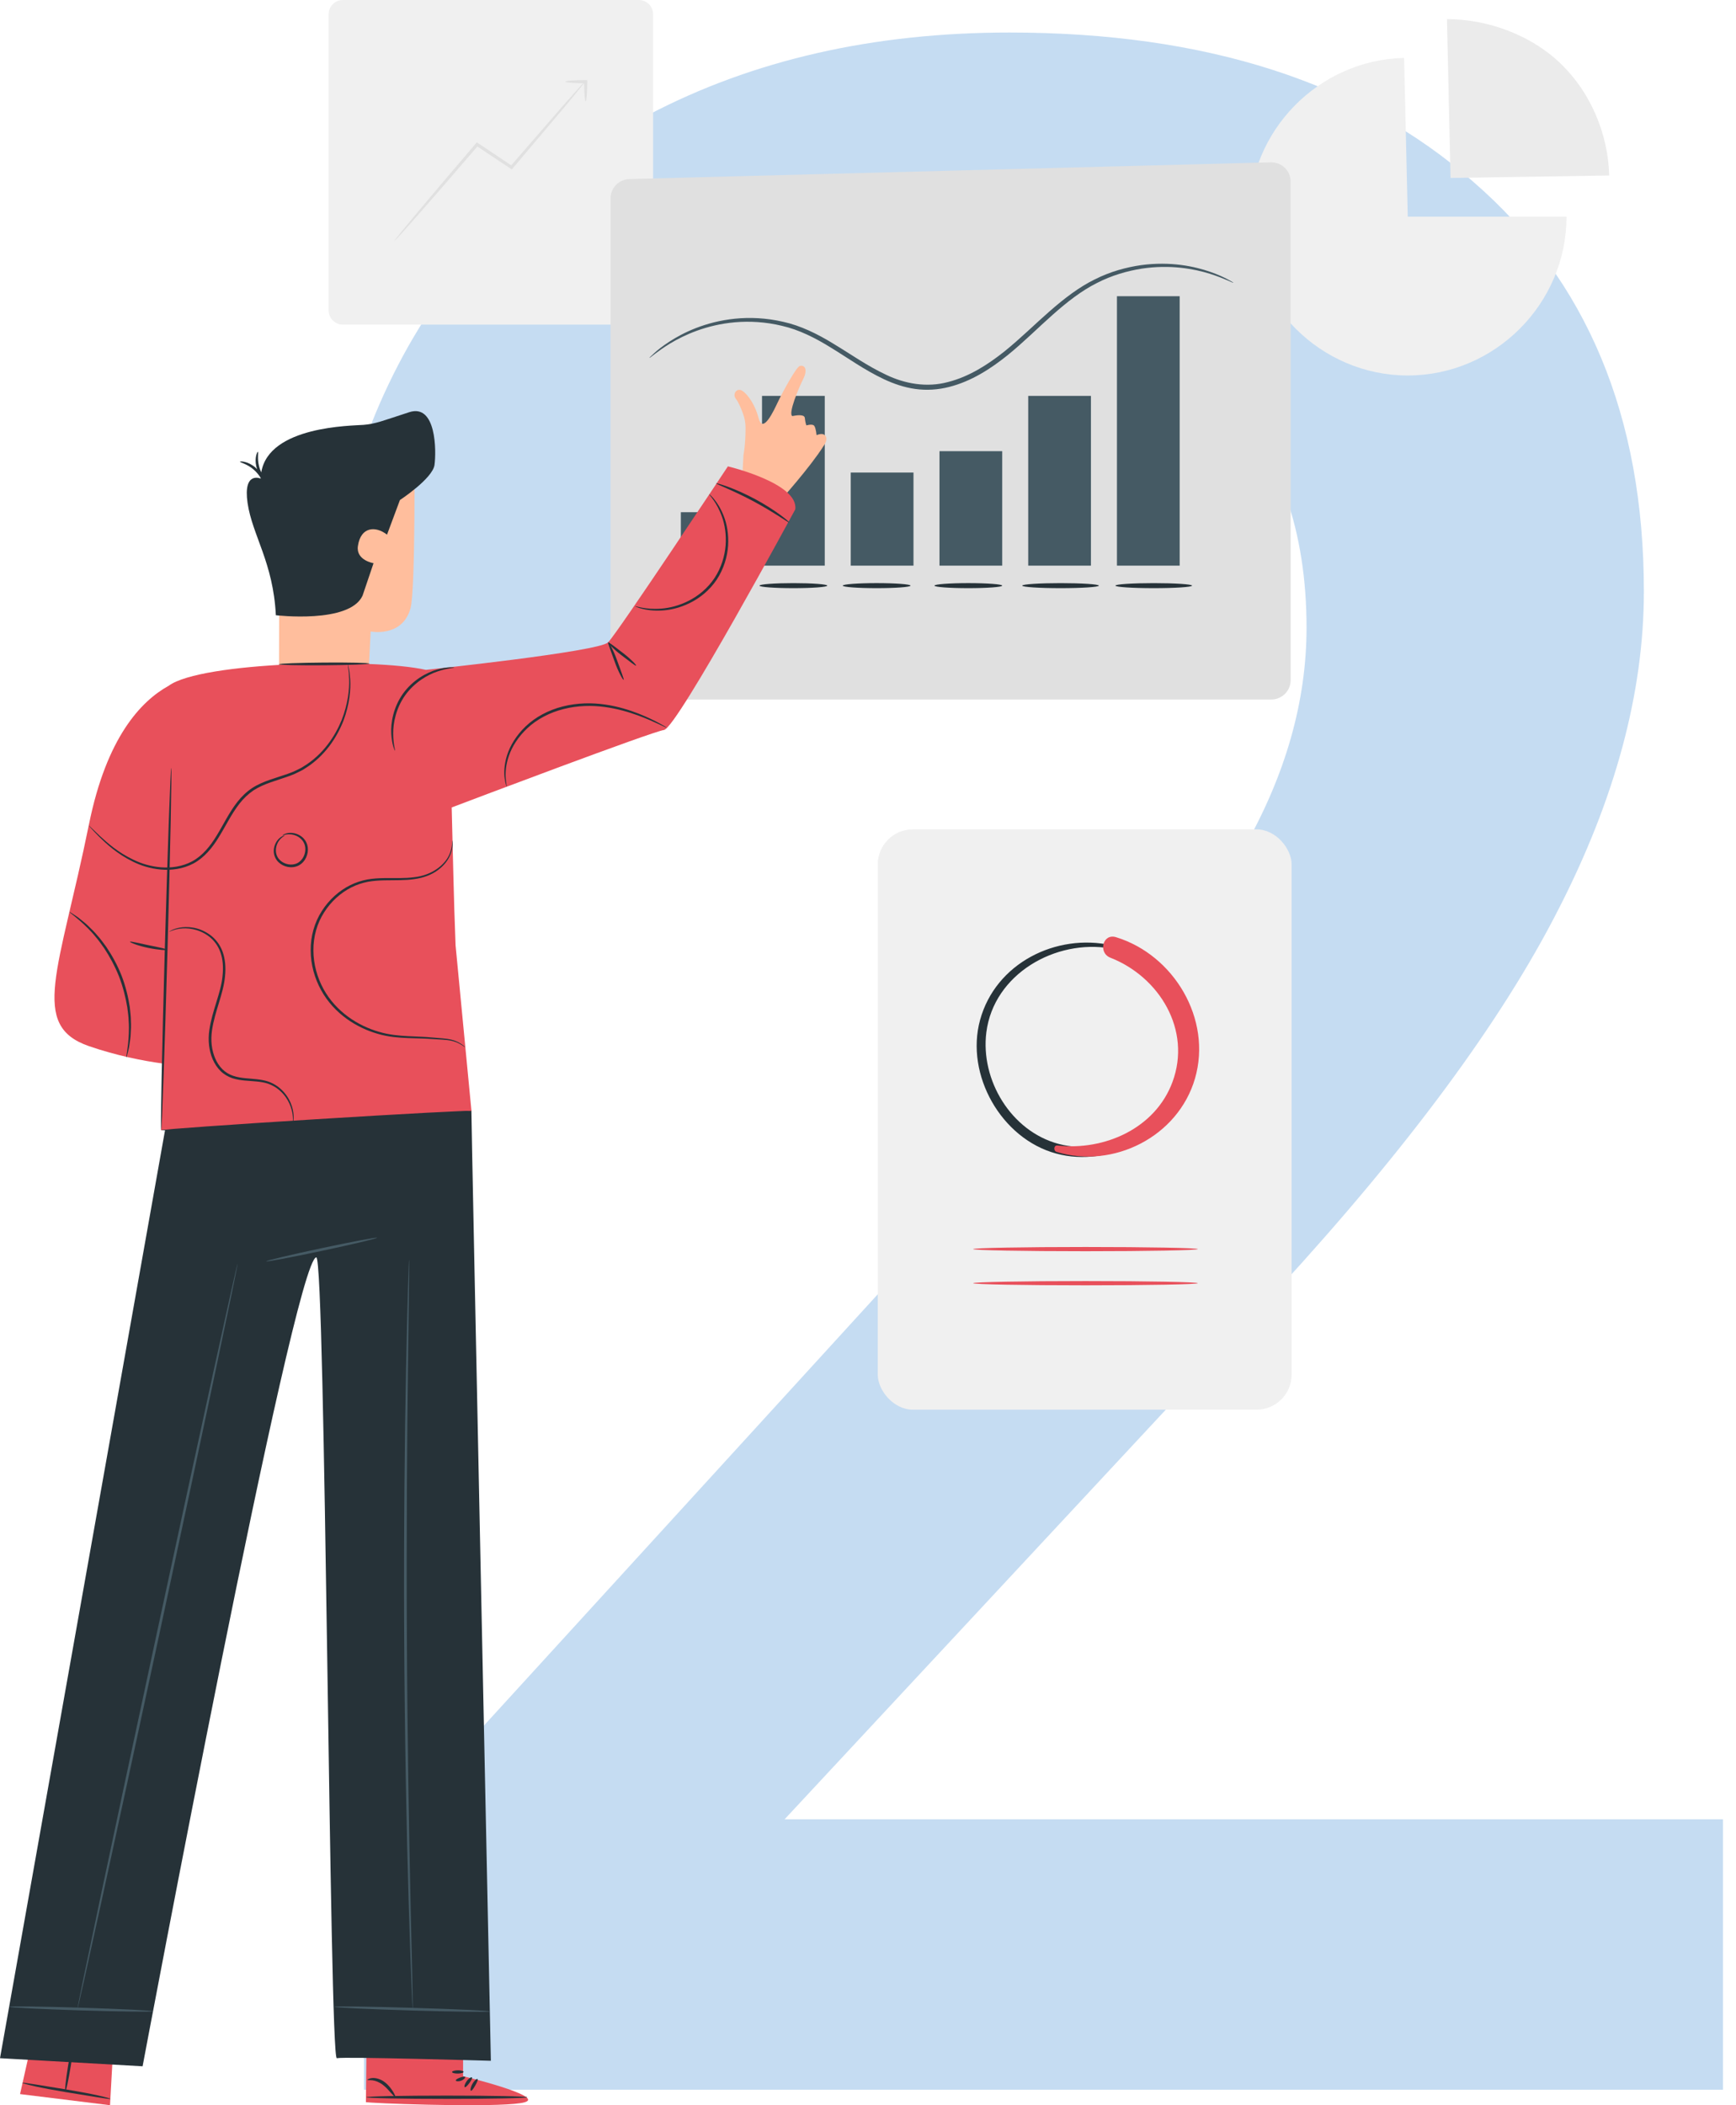<svg width="99" height="120" viewBox="0 0 99 120" fill="none" xmlns="http://www.w3.org/2000/svg">
<path opacity="0.5" d="M98.259 119.116H20.756V105.848L59.151 63.822C64.693 57.625 68.625 52.461 70.947 48.33C73.322 44.146 74.509 39.961 74.509 35.777C74.509 30.269 72.952 25.82 69.838 22.43C66.777 19.041 62.634 17.346 57.41 17.346C51.182 17.346 46.353 19.253 42.922 23.066C39.492 26.879 37.776 32.096 37.776 38.717H18.539C18.539 31.673 20.123 25.343 23.289 19.729C26.509 14.062 31.074 9.666 36.985 6.541C42.949 3.416 49.81 1.854 57.568 1.854C68.757 1.854 77.57 4.688 84.009 10.355C90.501 15.969 93.746 23.755 93.746 33.712C93.746 39.485 92.11 45.549 88.838 51.905C85.619 58.208 80.315 65.384 72.926 73.434L44.743 103.703H98.259V119.116Z" fill="#8CBBE6"/>
<path d="M36.429 18.505H19.556C19.105 18.505 18.741 18.14 18.741 17.689V0.816C18.741 0.365 19.106 0 19.556 0H36.429C36.88 0 37.245 0.365 37.245 0.816V17.689C37.245 18.139 36.88 18.505 36.429 18.505Z" fill="#F0F0F0"/>
<path d="M33.4 4.566H33.378C32.751 4.566 32.242 4.606 32.242 4.656C32.242 4.702 32.689 4.74 33.259 4.744C33.202 4.804 33.12 4.892 33.015 5.007C32.786 5.264 32.484 5.603 32.115 6.017C31.354 6.893 30.324 8.078 29.154 9.425C28.749 9.154 28.331 8.875 27.903 8.589C27.681 8.442 27.462 8.296 27.256 8.158L27.19 8.115L27.139 8.175C25.817 9.721 24.647 11.101 23.812 12.1C23.412 12.584 23.083 12.983 22.835 13.282C22.608 13.563 22.487 13.72 22.496 13.728C22.505 13.736 22.642 13.592 22.885 13.325C23.143 13.034 23.486 12.648 23.904 12.178C24.752 11.213 25.918 9.869 27.223 8.35C27.41 8.475 27.605 8.606 27.804 8.738C28.255 9.038 28.695 9.331 29.121 9.614L29.186 9.657L29.236 9.598C30.409 8.21 31.441 6.99 32.202 6.091C32.554 5.663 32.842 5.313 33.061 5.048C33.172 4.911 33.25 4.811 33.299 4.745C33.303 4.745 33.307 4.745 33.311 4.745C33.316 5.319 33.353 5.769 33.4 5.769C33.449 5.769 33.488 5.273 33.489 4.656V4.567H33.4V4.566Z" fill="#E0E0E0"/>
<path d="M80.281 12.351H89.334C89.334 17.317 85.247 21.403 80.281 21.403C75.315 21.403 71.229 17.316 71.229 12.351C71.229 7.463 75.187 3.414 80.072 3.301L80.281 12.351Z" fill="#F0F0F0"/>
<path d="M82.721 10.144L82.517 1.092C84.874 1.092 87.345 2.012 89.034 3.656C90.724 5.301 91.706 7.647 91.77 10.003L82.721 10.144Z" fill="#EBEBEB"/>
<path d="M34.818 11.311V38.77C34.818 39.38 35.313 39.874 35.923 39.874H72.498C73.108 39.874 73.603 39.38 73.603 38.77V10.357C73.603 9.735 73.09 9.236 72.469 9.253L35.894 10.207C35.295 10.223 34.818 10.713 34.818 11.311Z" fill="#E0E0E0"/>
<path d="M70.337 16.116C70.323 16.145 69.871 15.883 68.984 15.602C68.104 15.329 66.746 15.066 65.103 15.314C64.289 15.445 63.406 15.691 62.544 16.137C61.676 16.572 60.849 17.217 60.027 17.947C59.202 18.675 58.383 19.502 57.438 20.266C56.493 21.019 55.409 21.73 54.133 22.055C53.5 22.218 52.837 22.26 52.204 22.172C51.569 22.085 50.969 21.877 50.416 21.619C49.307 21.097 48.36 20.411 47.421 19.838C46.489 19.255 45.552 18.792 44.604 18.575C43.662 18.346 42.747 18.3 41.924 18.37C40.268 18.515 39.016 19.101 38.225 19.574C37.432 20.059 37.057 20.424 37.036 20.398C37.03 20.391 37.122 20.3 37.305 20.134C37.485 19.965 37.772 19.737 38.166 19.479C38.948 18.97 40.212 18.342 41.905 18.167C42.747 18.082 43.687 18.117 44.66 18.343C45.639 18.555 46.617 19.029 47.559 19.612C48.511 20.184 49.459 20.861 50.534 21.363C51.599 21.876 52.852 22.104 54.063 21.776C55.275 21.468 56.333 20.782 57.262 20.047C58.192 19.299 59.015 18.478 59.852 17.748C60.687 17.017 61.537 16.363 62.437 15.924C63.329 15.475 64.239 15.233 65.075 15.113C66.76 14.885 68.138 15.187 69.019 15.496C69.464 15.65 69.796 15.807 70.013 15.924C70.23 16.042 70.342 16.108 70.337 16.116Z" fill="#455A64"/>
<path d="M47.034 22.566H43.456V32.242H47.034V22.566Z" fill="#455A64"/>
<path d="M62.214 22.566H58.637V32.242H62.214V22.566Z" fill="#455A64"/>
<path d="M67.274 16.885H63.697V32.242H67.274V16.885Z" fill="#455A64"/>
<path d="M42.404 29.196H38.827V32.453H42.404V29.196Z" fill="#455A64"/>
<path d="M52.094 26.936H48.516V32.242H52.094V26.936Z" fill="#455A64"/>
<path d="M57.154 25.718H53.577V32.242H57.154V25.718Z" fill="#455A64"/>
<path d="M45.245 33.526C46.312 33.526 47.178 33.462 47.178 33.382C47.178 33.303 46.312 33.239 45.245 33.239C44.178 33.239 43.312 33.303 43.312 33.382C43.312 33.462 44.178 33.526 45.245 33.526Z" fill="#263238"/>
<path d="M40.793 33.527C41.861 33.527 42.726 33.462 42.726 33.383C42.726 33.304 41.861 33.239 40.793 33.239C39.725 33.239 38.86 33.304 38.86 33.383C38.86 33.462 39.725 33.527 40.793 33.527Z" fill="#263238"/>
<path d="M65.795 33.526C67.001 33.526 67.98 33.462 67.98 33.382C67.98 33.303 67.001 33.239 65.795 33.239C64.588 33.239 63.61 33.303 63.61 33.382C63.61 33.462 64.588 33.526 65.795 33.526Z" fill="#263238"/>
<path d="M60.48 33.526C61.686 33.526 62.665 33.462 62.665 33.382C62.665 33.303 61.686 33.239 60.48 33.239C59.273 33.239 58.295 33.303 58.295 33.382C58.295 33.462 59.273 33.526 60.48 33.526Z" fill="#263238"/>
<path d="M55.221 33.526C56.289 33.526 57.154 33.462 57.154 33.382C57.154 33.303 56.289 33.238 55.221 33.238C54.154 33.238 53.289 33.303 53.289 33.382C53.289 33.462 54.154 33.526 55.221 33.526Z" fill="#263238"/>
<path d="M49.993 33.526C51.06 33.526 51.926 33.462 51.926 33.382C51.926 33.303 51.06 33.238 49.993 33.238C48.925 33.238 48.06 33.303 48.06 33.382C48.06 33.462 48.925 33.526 49.993 33.526Z" fill="#263238"/>
<path d="M26.409 118.345V115.278L20.913 115.241L20.867 119.828L21.208 119.853C22.724 119.951 28.923 120.141 29.939 119.827C31.072 119.476 26.409 118.345 26.409 118.345Z" fill="#E8505B"/>
<path d="M25.477 119.639C28.013 119.639 30.069 119.597 30.069 119.546C30.069 119.494 28.013 119.452 25.477 119.452C22.941 119.452 20.886 119.494 20.886 119.546C20.886 119.597 22.941 119.639 25.477 119.639Z" fill="#263238"/>
<path d="M26.505 118.971C26.46 118.947 26.499 118.785 26.617 118.626C26.735 118.465 26.878 118.38 26.914 118.416C26.951 118.453 26.876 118.588 26.768 118.736C26.659 118.884 26.551 118.996 26.505 118.971Z" fill="#263238"/>
<path d="M26.856 119.173C26.808 119.155 26.833 118.974 26.942 118.783C27.049 118.591 27.192 118.476 27.232 118.507C27.273 118.539 27.204 118.696 27.104 118.874C27.003 119.052 26.905 119.192 26.856 119.173Z" fill="#263238"/>
<path d="M22.541 119.525C22.52 119.54 22.438 119.459 22.319 119.324C22.2 119.191 22.043 119.001 21.837 118.842C21.633 118.682 21.409 118.602 21.242 118.582C21.075 118.56 20.966 118.585 20.956 118.558C20.947 118.539 21.049 118.462 21.247 118.45C21.442 118.437 21.718 118.511 21.951 118.694C22.183 118.874 22.331 119.091 22.426 119.246C22.52 119.404 22.562 119.511 22.541 119.525Z" fill="#263238"/>
<path d="M26.522 118.394C26.549 118.438 26.455 118.544 26.298 118.602C26.141 118.66 26 118.639 25.993 118.589C25.985 118.538 26.096 118.478 26.233 118.426C26.371 118.376 26.495 118.35 26.522 118.394Z" fill="#263238"/>
<path d="M26.436 118.098C26.441 118.15 26.294 118.194 26.109 118.196C25.923 118.199 25.776 118.158 25.779 118.107C25.783 118.055 25.929 118.012 26.106 118.009C26.283 118.007 26.431 118.047 26.436 118.098Z" fill="#263238"/>
<path d="M42.349 26.851L42.4 25.923C42.4 25.923 42.521 25.367 42.517 24.364C42.516 24.104 42.468 23.847 42.38 23.602C42.273 23.305 42.115 22.917 41.963 22.731C41.774 22.502 41.963 22.162 42.225 22.229C42.486 22.296 43.022 22.917 43.264 23.843C43.506 24.77 44.131 23.398 44.367 22.902C44.603 22.407 45.407 20.907 45.617 20.859C45.925 20.788 46.057 21.105 45.809 21.595C45.559 22.091 44.922 23.605 45.19 23.718C45.19 23.718 45.573 23.625 45.776 23.693C45.843 23.715 45.891 23.755 45.897 23.823C45.923 24.092 45.984 24.249 45.984 24.249C45.984 24.249 46.353 24.131 46.445 24.288C46.537 24.444 46.565 24.804 46.565 24.804C46.565 24.804 46.845 24.68 46.993 24.775C47.312 24.983 46.968 25.419 46.968 25.419C46.188 26.653 44.494 28.534 44.494 28.534L42.335 26.797" fill="#FFBE9D"/>
<path d="M15.946 26.79L15.909 38.635L20.991 38.877L21.138 35.996C21.138 35.996 22.943 36.355 23.409 34.678C23.706 33.608 23.632 25.332 23.632 25.332L15.946 26.79Z" fill="#FFBE9D"/>
<path d="M23.34 23.495C21.794 23.996 21.421 24.163 20.728 24.218C20.064 24.272 15.328 24.276 14.899 26.93C14.849 26.821 14.798 26.69 14.765 26.54C14.664 26.121 14.751 25.768 14.706 25.756C14.671 25.736 14.504 26.108 14.614 26.575C14.627 26.636 14.645 26.693 14.664 26.746C14.634 26.715 14.604 26.683 14.569 26.652C14.365 26.476 14.138 26.374 13.968 26.333C13.798 26.291 13.688 26.3 13.686 26.319C13.677 26.364 14.094 26.438 14.468 26.769C14.654 26.928 14.781 27.105 14.867 27.243C14.867 27.255 14.865 27.267 14.865 27.279C14.865 27.279 13.852 26.834 14.118 28.67C14.385 30.506 15.584 32.064 15.731 35.069C15.731 35.069 19.929 35.569 20.675 33.955L21.302 32.104C21.302 32.104 20.292 31.94 20.41 31.128C20.572 30.004 21.431 29.975 22.071 30.476L22.807 28.503C22.807 28.503 24.673 27.279 24.779 26.5C24.886 25.721 24.886 22.994 23.34 23.495Z" fill="#263238"/>
<path d="M1.888 116.053L1.143 119.366L6.274 120L6.457 116.717L1.888 116.053Z" fill="#E8505B"/>
<path d="M4.04 117.741C4.176 116.907 4.252 116.226 4.209 116.219C4.167 116.213 4.023 116.882 3.888 117.716C3.753 118.549 3.677 119.23 3.719 119.237C3.761 119.244 3.905 118.574 4.04 117.741Z" fill="#263238"/>
<path d="M6.294 119.639C6.29 119.661 6.007 119.619 5.551 119.546C5.041 119.464 4.438 119.366 3.771 119.257C3.076 119.142 2.448 119.025 1.996 118.924C1.545 118.824 1.269 118.743 1.274 118.723C1.278 118.702 1.561 118.744 2.017 118.816C2.527 118.899 3.13 118.997 3.797 119.105C4.492 119.221 5.12 119.338 5.572 119.439C6.023 119.539 6.299 119.619 6.294 119.639Z" fill="#263238"/>
<path d="M9.494 63.96L0 117.32L8.132 117.781C8.132 117.781 16.769 71.786 18.037 71.671C18.568 71.623 18.781 117.417 19.208 117.32C19.635 117.223 27.993 117.468 27.993 117.468C27.993 117.468 26.862 63.282 26.882 63.281C26.902 63.28 9.494 63.96 9.494 63.96Z" fill="#263238"/>
<path d="M18.358 71.301C20.105 70.93 21.515 70.595 21.506 70.553C21.497 70.512 20.073 70.779 18.326 71.15C16.579 71.521 15.17 71.856 15.179 71.898C15.188 71.939 16.611 71.672 18.358 71.301Z" fill="#455A64"/>
<path d="M4.615 114.596C6.88 114.666 8.718 114.689 8.719 114.646C8.721 114.603 6.885 114.511 4.62 114.441C2.354 114.371 0.517 114.349 0.515 114.391C0.514 114.434 2.349 114.526 4.615 114.596Z" fill="#455A64"/>
<path d="M23.502 114.602C25.948 114.675 27.933 114.699 27.934 114.657C27.935 114.614 25.953 114.52 23.507 114.448C21.06 114.375 19.076 114.35 19.075 114.393C19.073 114.435 21.055 114.529 23.502 114.602Z" fill="#455A64"/>
<path d="M13.551 72.027C13.593 72.036 11.581 81.555 9.059 93.286C6.535 105.021 4.457 114.523 4.415 114.514C4.373 114.505 6.384 104.988 8.908 93.253C11.43 81.523 13.509 72.018 13.551 72.027Z" fill="#455A64"/>
<path d="M23.537 114.52C23.534 114.52 23.53 114.483 23.525 114.41C23.521 114.329 23.515 114.222 23.507 114.086C23.495 113.793 23.477 113.376 23.454 112.843C23.41 111.762 23.357 110.199 23.3 108.267C23.187 104.402 23.077 99.061 23.048 93.162C23.02 87.261 23.079 81.919 23.155 78.054C23.193 76.121 23.231 74.557 23.265 73.476C23.282 72.943 23.296 72.526 23.306 72.232C23.312 72.097 23.317 71.99 23.321 71.909C23.325 71.836 23.329 71.799 23.331 71.799C23.334 71.799 23.336 71.837 23.337 71.909C23.337 71.99 23.337 72.097 23.337 72.233C23.334 72.527 23.33 72.945 23.325 73.478C23.31 74.568 23.289 76.13 23.264 78.055C23.216 81.921 23.174 87.262 23.202 93.162C23.231 99.059 23.325 104.399 23.409 108.264C23.453 110.19 23.489 111.751 23.514 112.841C23.524 113.375 23.532 113.792 23.538 114.086C23.539 114.222 23.54 114.329 23.541 114.41C23.541 114.482 23.54 114.52 23.537 114.52Z" fill="#455A64"/>
<path d="M41.51 26.584C41.51 26.584 35.214 36.081 34.68 36.614C34.147 37.148 24.287 38.184 24.286 38.184C21.259 37.501 11.472 37.726 9.622 39.088C8.023 39.973 6.079 42.044 5.078 46.967C3.371 55.365 1.663 58.459 5.078 59.633C6.655 60.175 8.139 60.466 9.282 60.623L9.187 64.424L26.886 63.325L25.98 53.885C25.874 51.235 25.824 48.472 25.759 46.026C26.866 45.606 37.159 41.711 37.865 41.61C38.612 41.503 45.351 29.038 45.351 29.038C45.565 27.544 41.51 26.584 41.51 26.584Z" fill="#E8505B"/>
<path d="M9.765 43.772C9.808 43.773 9.713 48.398 9.554 54.1C9.394 59.804 9.231 64.426 9.188 64.425C9.145 64.424 9.24 59.8 9.399 54.096C9.559 48.393 9.723 43.77 9.765 43.772Z" fill="#263238"/>
<path d="M35.567 38.752C35.526 38.775 35.265 38.314 35.051 37.71C34.837 37.108 34.647 36.633 34.681 36.614C34.722 36.591 34.982 37.053 35.196 37.656C35.41 38.258 35.6 38.733 35.567 38.752Z" fill="#263238"/>
<path d="M36.273 37.944C36.244 37.971 35.884 37.688 35.428 37.34C34.973 36.991 34.647 36.647 34.68 36.615C34.708 36.588 35.069 36.87 35.524 37.219C35.98 37.567 36.306 37.911 36.273 37.944Z" fill="#263238"/>
<path d="M45.01 29.783C44.996 29.802 44.774 29.655 44.413 29.424C44.052 29.194 43.548 28.886 42.973 28.577C42.398 28.27 41.861 28.021 41.47 27.849C41.078 27.676 40.833 27.573 40.84 27.551C40.847 27.532 41.106 27.599 41.511 27.747C41.916 27.895 42.465 28.13 43.046 28.441C43.627 28.752 44.127 29.079 44.475 29.334C44.823 29.589 45.022 29.767 45.01 29.783Z" fill="#263238"/>
<path d="M9.553 54.145C9.547 54.182 9.056 54.154 8.459 54.033C7.86 53.911 7.401 53.721 7.414 53.682C7.428 53.639 7.901 53.762 8.49 53.882C9.078 54.001 9.561 54.099 9.553 54.145Z" fill="#263238"/>
<path d="M25.903 38.05C25.906 38.08 25.523 38.079 24.954 38.273C24.391 38.459 23.639 38.888 23.107 39.631C22.576 40.377 22.416 41.227 22.423 41.821C22.425 42.422 22.55 42.783 22.521 42.79C22.512 42.793 22.473 42.706 22.425 42.541C22.377 42.377 22.329 42.131 22.313 41.823C22.278 41.213 22.425 40.322 22.98 39.541C23.537 38.763 24.332 38.333 24.92 38.168C25.216 38.082 25.465 38.048 25.636 38.04C25.808 38.032 25.902 38.04 25.903 38.05Z" fill="#263238"/>
<path d="M26.886 63.324C26.889 63.367 22.929 63.648 18.042 63.951C13.154 64.255 9.19 64.467 9.188 64.424C9.185 64.382 13.144 64.101 18.032 63.797C22.919 63.493 26.883 63.282 26.886 63.324Z" fill="#263238"/>
<path d="M19.836 37.863C19.841 37.862 19.859 37.938 19.888 38.083C19.901 38.156 19.924 38.246 19.937 38.354C19.947 38.465 19.959 38.59 19.971 38.728C20.007 39.29 19.943 40.125 19.588 41.079C19.222 42.013 18.543 43.095 17.384 43.81C17.244 43.906 17.088 43.976 16.932 44.052C16.779 44.133 16.614 44.19 16.45 44.252C16.12 44.371 15.779 44.472 15.441 44.592C15.103 44.711 14.766 44.852 14.46 45.05C14.159 45.254 13.889 45.511 13.656 45.809C13.19 46.405 12.871 47.089 12.486 47.706C12.112 48.326 11.64 48.895 11.033 49.219C10.427 49.541 9.76 49.617 9.165 49.565C8.566 49.511 8.026 49.337 7.572 49.11C6.657 48.662 6.053 48.086 5.653 47.695C5.454 47.496 5.306 47.336 5.205 47.226C5.107 47.116 5.056 47.056 5.06 47.053C5.064 47.049 5.122 47.102 5.228 47.205C5.345 47.317 5.501 47.466 5.695 47.652C6.106 48.028 6.715 48.585 7.619 49.011C8.067 49.228 8.595 49.39 9.175 49.437C9.752 49.483 10.392 49.403 10.965 49.094C11.538 48.783 11.989 48.239 12.357 47.627C12.735 47.017 13.053 46.33 13.534 45.714C13.774 45.406 14.057 45.135 14.376 44.922C14.698 44.713 15.046 44.569 15.389 44.449C15.732 44.335 16.069 44.223 16.399 44.113C16.561 44.053 16.723 43.998 16.871 43.92C17.021 43.847 17.173 43.78 17.309 43.688C18.437 43.003 19.113 41.952 19.486 41.039C19.847 40.108 19.928 39.288 19.91 38.731C19.903 38.594 19.897 38.47 19.891 38.359C19.883 38.252 19.865 38.162 19.857 38.089C19.838 37.942 19.831 37.864 19.836 37.863Z" fill="#263238"/>
<path d="M26.538 59.7C26.533 59.706 26.47 59.654 26.34 59.573C26.211 59.492 26.011 59.381 25.728 59.322C25.445 59.26 25.087 59.26 24.671 59.228C24.258 59.195 23.785 59.191 23.261 59.172C22.738 59.152 22.155 59.108 21.555 58.933C20.958 58.763 20.342 58.486 19.773 58.075C19.205 57.666 18.684 57.119 18.316 56.447C17.947 55.778 17.72 54.993 17.718 54.179C17.71 53.367 17.937 52.569 18.356 51.925C18.768 51.278 19.341 50.77 19.973 50.457C20.289 50.299 20.62 50.194 20.948 50.132C21.277 50.073 21.599 50.058 21.908 50.053C22.527 50.047 23.098 50.074 23.612 50.003C24.654 49.895 25.357 49.282 25.598 48.765C25.728 48.507 25.762 48.28 25.782 48.129C25.8 47.977 25.798 47.896 25.805 47.896C25.808 47.896 25.811 47.916 25.813 47.956C25.815 47.995 25.818 48.055 25.813 48.132C25.803 48.285 25.779 48.52 25.652 48.791C25.53 49.062 25.3 49.361 24.957 49.608C24.617 49.863 24.151 50.038 23.627 50.111C23.102 50.191 22.523 50.169 21.911 50.181C21.605 50.188 21.29 50.206 20.973 50.265C20.657 50.328 20.34 50.43 20.037 50.584C19.431 50.889 18.88 51.381 18.485 52.006C18.082 52.628 17.866 53.392 17.873 54.178C17.875 54.963 18.093 55.724 18.448 56.373C18.804 57.024 19.306 57.557 19.857 57.959C20.409 58.363 21.008 58.638 21.591 58.809C22.175 58.985 22.745 59.035 23.266 59.062C23.787 59.088 24.262 59.099 24.678 59.141C25.09 59.181 25.452 59.19 25.741 59.263C26.032 59.332 26.233 59.456 26.358 59.546C26.421 59.591 26.466 59.629 26.496 59.656C26.525 59.683 26.54 59.698 26.538 59.7Z" fill="#263238"/>
<path d="M16.701 64.049C16.68 64.049 16.744 63.818 16.667 63.413C16.593 63.022 16.356 62.423 15.753 62.006C15.602 61.906 15.433 61.82 15.247 61.759C15.058 61.701 14.854 61.668 14.639 61.647C14.213 61.6 13.735 61.615 13.248 61.458C13.008 61.377 12.774 61.242 12.582 61.055C12.391 60.867 12.24 60.636 12.13 60.384C11.912 59.878 11.854 59.292 11.936 58.723C12.102 57.581 12.603 56.597 12.691 55.629C12.744 55.151 12.713 54.685 12.57 54.285C12.431 53.882 12.173 53.565 11.881 53.353C11.288 52.922 10.649 52.88 10.253 52.936C9.846 52.996 9.647 53.127 9.64 53.108C9.64 53.108 9.827 52.958 10.243 52.877C10.648 52.8 11.313 52.823 11.945 53.264C12.255 53.48 12.539 53.818 12.691 54.241C12.847 54.663 12.883 55.15 12.833 55.644C12.747 56.645 12.247 57.639 12.089 58.744C12.01 59.293 12.066 59.846 12.269 60.324C12.371 60.561 12.511 60.776 12.685 60.95C12.861 61.122 13.071 61.246 13.294 61.323C13.745 61.474 14.217 61.467 14.653 61.519C14.872 61.544 15.085 61.581 15.283 61.645C15.481 61.713 15.659 61.807 15.815 61.916C16.442 62.368 16.669 62.997 16.726 63.403C16.759 63.611 16.747 63.776 16.736 63.885C16.718 63.994 16.707 64.05 16.701 64.049Z" fill="#263238"/>
<path d="M16.109 47.615C16.105 47.609 16.171 47.552 16.318 47.508C16.463 47.465 16.699 47.446 16.96 47.551C17.088 47.603 17.223 47.687 17.334 47.812C17.443 47.938 17.528 48.107 17.55 48.295C17.6 48.663 17.434 49.117 17.036 49.333C16.631 49.538 16.163 49.411 15.892 49.155C15.752 49.027 15.665 48.858 15.63 48.694C15.596 48.53 15.613 48.372 15.651 48.238C15.73 47.968 15.894 47.795 16.021 47.712C16.15 47.627 16.237 47.616 16.238 47.623C16.244 47.636 16.166 47.667 16.058 47.76C15.95 47.851 15.815 48.02 15.757 48.266C15.696 48.505 15.738 48.835 15.988 49.05C16.223 49.265 16.634 49.366 16.964 49.196C17.292 49.022 17.445 48.63 17.408 48.312C17.378 47.984 17.142 47.752 16.916 47.651C16.687 47.545 16.471 47.544 16.331 47.567C16.189 47.59 16.115 47.627 16.109 47.615Z" fill="#263238"/>
<path d="M7.206 60.277C7.173 60.27 7.313 59.755 7.346 58.906C7.352 58.693 7.358 58.461 7.338 58.212C7.333 57.962 7.293 57.699 7.259 57.421C7.168 56.868 7.019 56.268 6.788 55.663C6.548 55.062 6.251 54.52 5.943 54.052C5.779 53.824 5.63 53.603 5.464 53.416C5.31 53.219 5.148 53.052 4.999 52.901C4.4 52.299 3.948 52.015 3.967 51.987C3.973 51.978 4.086 52.047 4.286 52.18C4.388 52.245 4.509 52.329 4.638 52.441C4.769 52.551 4.927 52.667 5.076 52.823C5.232 52.972 5.401 53.137 5.562 53.333C5.735 53.52 5.89 53.742 6.06 53.971C6.38 54.443 6.688 54.994 6.932 55.607C7.168 56.223 7.315 56.836 7.4 57.4C7.43 57.684 7.467 57.952 7.465 58.206C7.48 58.46 7.468 58.696 7.454 58.911C7.45 59.127 7.413 59.319 7.391 59.488C7.372 59.658 7.34 59.802 7.309 59.918C7.253 60.152 7.217 60.28 7.206 60.277Z" fill="#263238"/>
<path d="M38.02 41.478C38.015 41.489 37.86 41.413 37.578 41.282C37.296 41.152 36.887 40.965 36.367 40.775C35.846 40.588 35.212 40.397 34.489 40.3C33.769 40.201 32.955 40.211 32.142 40.416C31.328 40.618 30.608 41.01 30.08 41.504C29.549 41.997 29.196 42.569 29.02 43.087C28.839 43.605 28.818 44.059 28.841 44.365C28.863 44.672 28.912 44.839 28.896 44.843C28.89 44.844 28.876 44.804 28.853 44.724C28.827 44.646 28.803 44.526 28.781 44.371C28.738 44.061 28.743 43.592 28.916 43.052C29.085 42.513 29.439 41.916 29.982 41.4C30.524 40.883 31.268 40.474 32.104 40.267C32.94 40.056 33.775 40.051 34.509 40.16C35.245 40.266 35.885 40.471 36.406 40.673C36.926 40.878 37.331 41.081 37.605 41.229C37.742 41.303 37.847 41.363 37.917 41.406C37.987 41.449 38.023 41.474 38.02 41.478Z" fill="#263238"/>
<path d="M40.451 28.175C40.455 28.171 40.483 28.195 40.532 28.244C40.579 28.296 40.658 28.363 40.737 28.471C40.907 28.674 41.118 29.003 41.287 29.45C41.458 29.895 41.56 30.468 41.522 31.101C41.48 31.731 41.28 32.421 40.876 33.036C40.468 33.648 39.903 34.097 39.336 34.373C38.768 34.655 38.2 34.778 37.725 34.801C37.248 34.825 36.862 34.768 36.607 34.698C36.477 34.67 36.382 34.627 36.316 34.605C36.251 34.581 36.217 34.566 36.219 34.56C36.225 34.521 36.783 34.768 37.717 34.692C38.179 34.656 38.726 34.525 39.272 34.246C39.817 33.972 40.356 33.536 40.747 32.95C41.134 32.361 41.331 31.699 41.38 31.09C41.425 30.479 41.337 29.924 41.183 29.486C40.878 28.601 40.416 28.197 40.451 28.175Z" fill="#263238"/>
<path d="M18.483 37.922C19.908 37.911 21.063 37.867 21.062 37.825C21.062 37.782 19.907 37.756 18.482 37.767C17.057 37.778 15.902 37.822 15.902 37.864C15.902 37.907 17.058 37.933 18.483 37.922Z" fill="#263238"/>
<g clip-path="url(#clip0)">
<rect x="50.057" y="47.275" width="23.638" height="33.834" fill="#F0F0F0"/>
<path d="M63.388 53.883C60.235 53.184 56.776 54.897 55.89 58.145C55.039 61.265 57.098 64.906 60.228 65.754C63.294 66.585 66.787 64.7 67.799 61.699C68.924 58.366 66.785 54.776 63.563 53.713C63.189 53.59 63.04 54.165 63.401 54.298C66.149 55.304 68.124 58.271 67.302 61.242C66.521 64.067 63.21 65.959 60.379 65.207C57.659 64.485 55.904 61.565 56.249 58.844C56.673 55.513 60.2 53.518 63.339 54.063C63.454 54.083 63.506 53.91 63.388 53.883Z" fill="#263238"/>
<path d="M60.255 65.66C63.475 66.65 67.183 64.8 68.148 61.475C69.132 58.088 66.941 54.43 63.643 53.421C62.882 53.188 62.611 54.312 63.321 54.59C66.115 55.683 67.966 58.71 66.861 61.682C65.879 64.324 62.984 65.6 60.304 65.295C60.089 65.27 60.062 65.601 60.255 65.66Z" fill="#E8505B"/>
<path d="M61.902 71.322C65.441 71.322 68.309 71.268 68.309 71.201C68.309 71.134 65.441 71.08 61.902 71.08C58.364 71.08 55.496 71.134 55.496 71.201C55.496 71.268 58.364 71.322 61.902 71.322Z" fill="#E8505B"/>
<path d="M61.902 73.265C65.441 73.265 68.309 73.211 68.309 73.144C68.309 73.078 65.441 73.023 61.902 73.023C58.364 73.023 55.496 73.078 55.496 73.144C55.496 73.211 58.364 73.265 61.902 73.265Z" fill="#E8505B"/>
</g>
<defs>
<clipPath id="clip0">
<rect x="50.056" y="47.275" width="23.602" height="33.078" rx="2" fill="white"/>
</clipPath>
</defs>
</svg>
